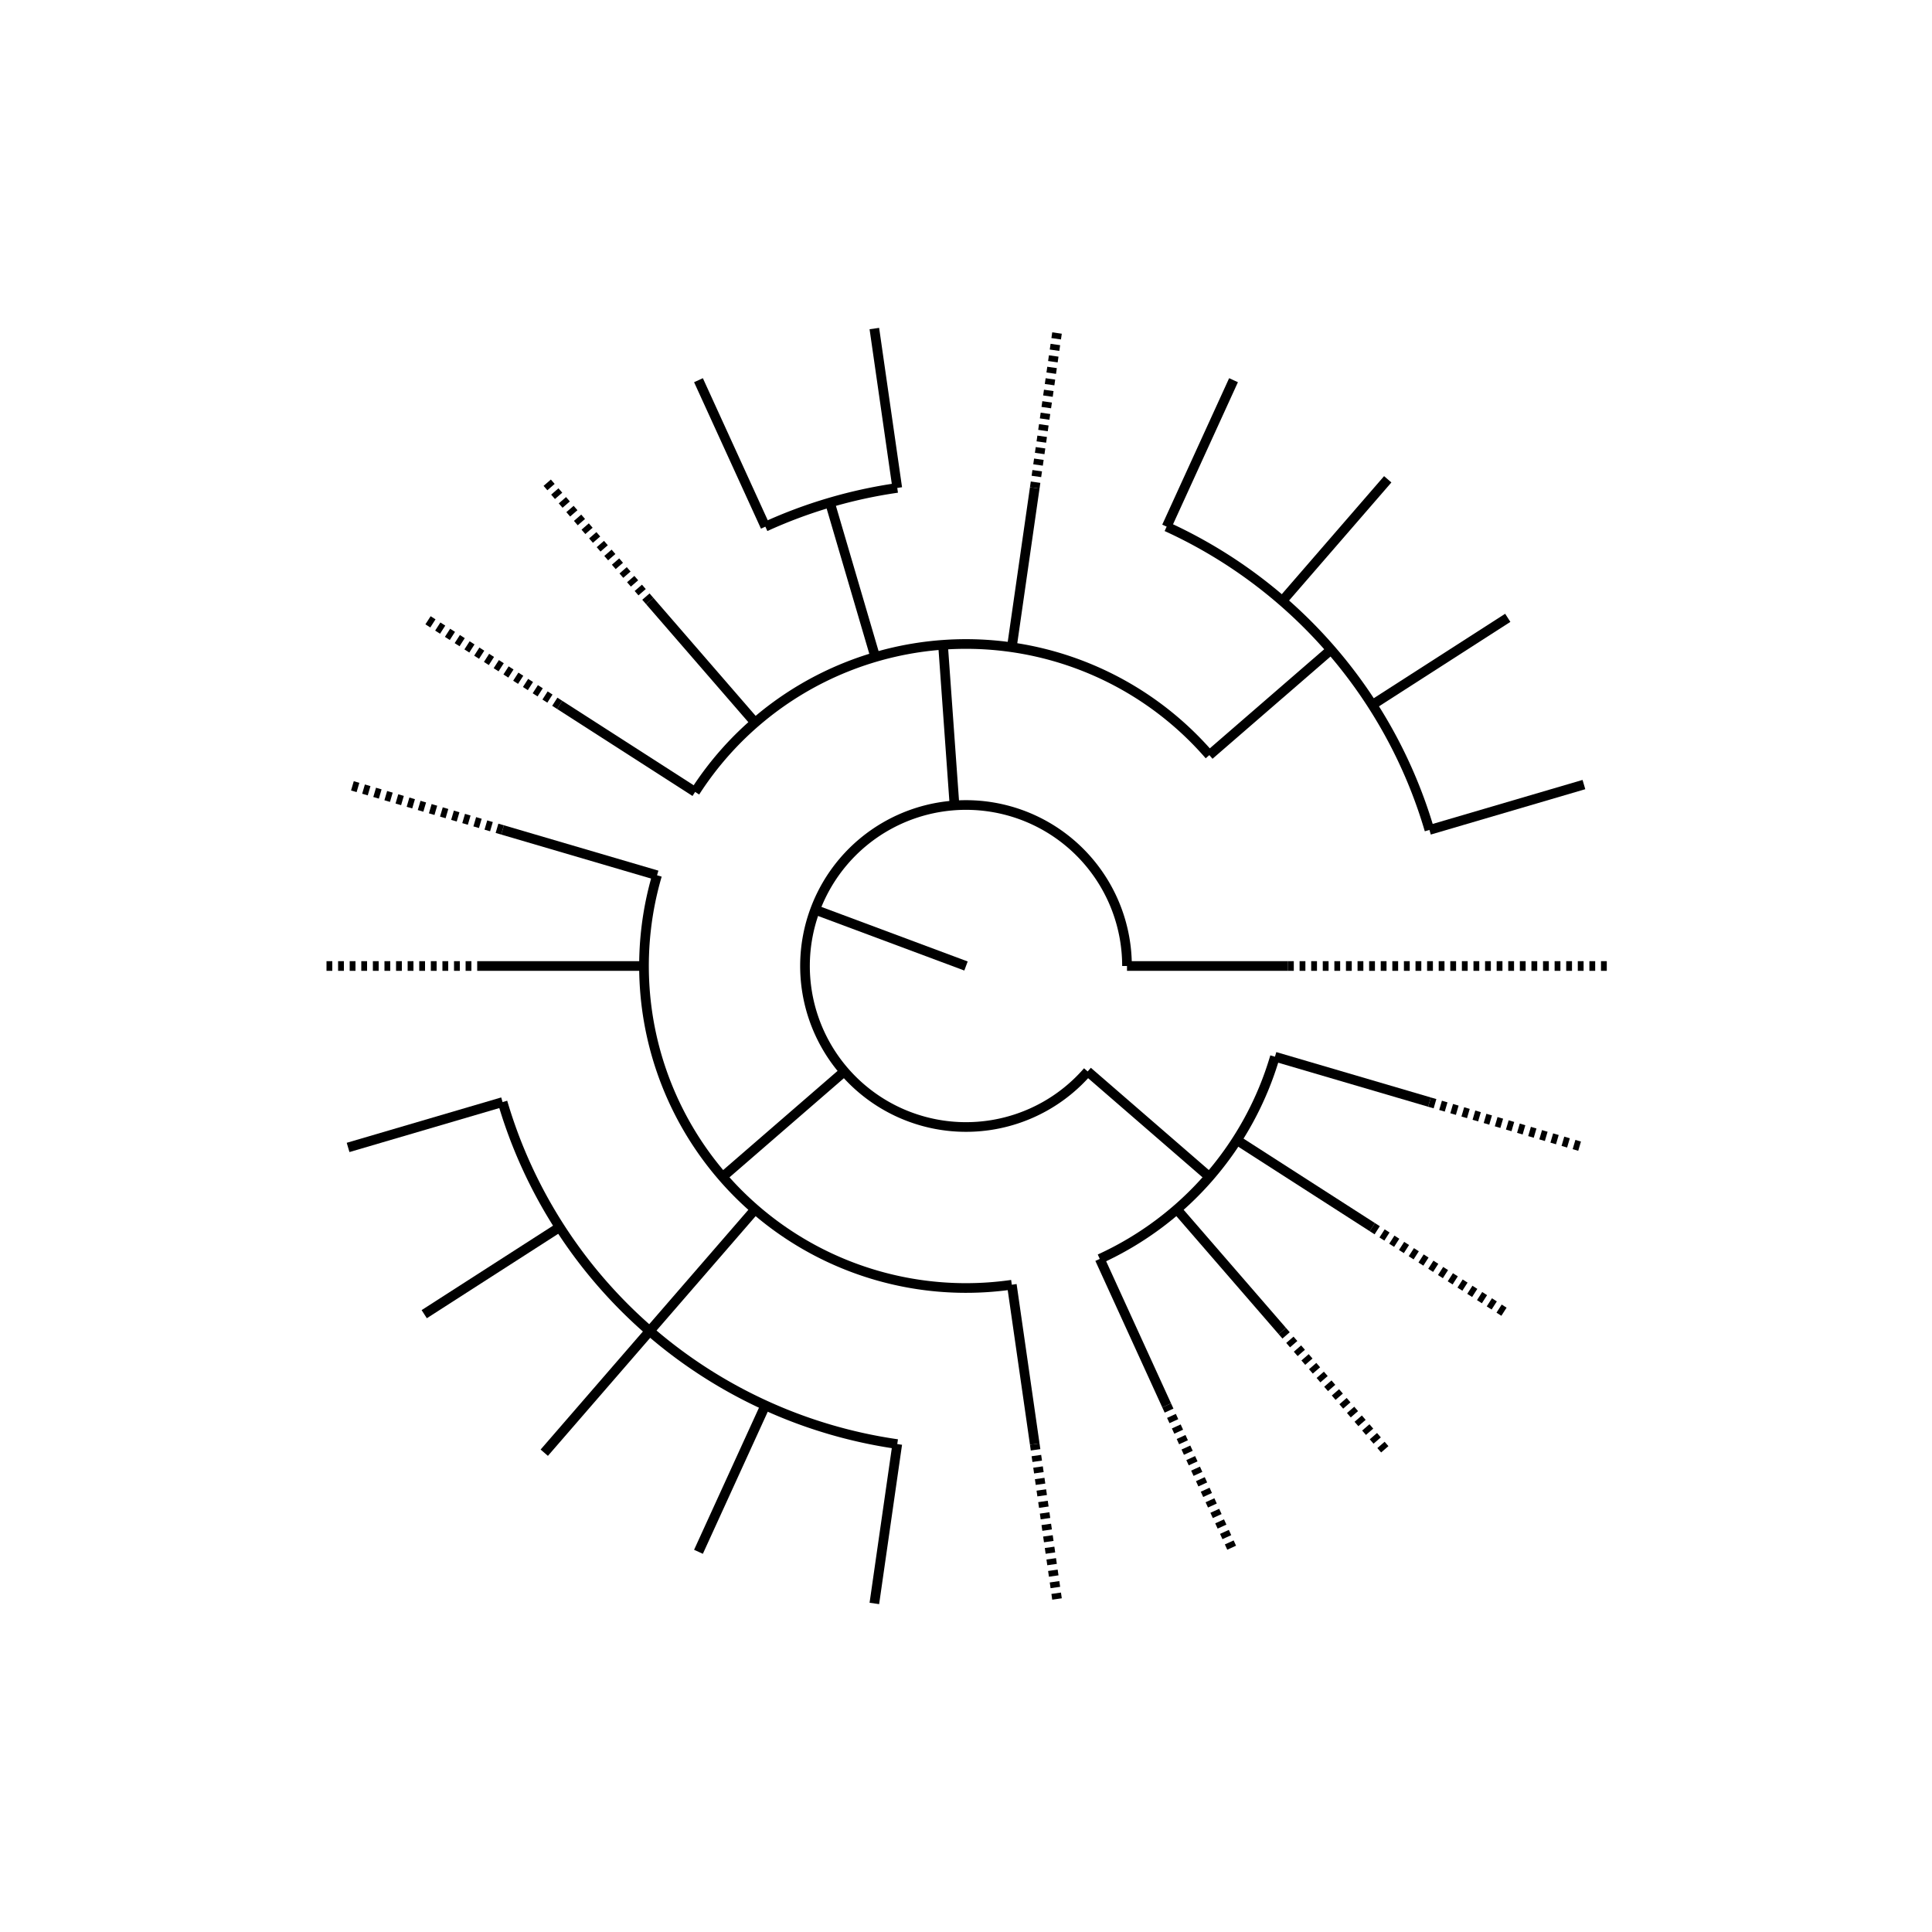 <?xml version="1.0" encoding="UTF-8" standalone="no"?>
<svg xmlns="http://www.w3.org/2000/svg"
     xmlns:exsl="http://exslt.org/common"
     xmlns:math="http://www.w3.org/2005/xpath-functions/math"
     xmlns:xsd="http://www.w3.org/2001/XMLSchema"
     width="1000"
     height="1000"
     id="svg2"
     version="1.0"
     x="0"
     y="0">
   <line x1="500"
         y1="500"
         x2="421.921"
         y2="470.878"
         style="stroke-width:5;stroke:black;"/>
   <path d="M 583.333                    500                   A 83.333 83.333 0 1 0                     562.979                      554.572"
         style="stroke: black; fill:none;stroke-width:5;"/>
   <line x1="583.333"
         y1="500"
         x2="666.667"
         y2="500"
         style="stroke-width:5;stroke:black;"/>
   <line x1="666.667"
         y1="500"
         x2="833.333"
         y2="500"
         style="stroke-width:5;stroke:black;"
         stroke-dasharray="3"/>
   <line x1="494.055"
         y1="416.879"
         x2="488.11"
         y2="333.758"
         style="stroke-width:5;stroke:black;"/>
   <path d="M 625.958                    390.857                   A 166.667 166.667 0 0 0                     359.791                      409.893"
         style="stroke: black; fill:none;stroke-width:5;"/>
   <line x1="625.958"
         y1="390.857"
         x2="688.937"
         y2="336.285"
         style="stroke-width:5;stroke:black;"/>
   <path d="M 739.873                    429.567                   A 250 250 0 0 0                     603.854                      272.592"
         style="stroke: black; fill:none;stroke-width:5;"/>
   <line x1="739.873"
         y1="429.567"
         x2="819.831"
         y2="406.089"
         style="stroke-width:5;stroke:black;"/>
   <line x1="710.313"
         y1="364.84"
         x2="780.418"
         y2="319.786"
         style="stroke-width:5;stroke:black;"/>
   <line x1="663.715"
         y1="311.063"
         x2="718.287"
         y2="248.083"
         style="stroke-width:5;stroke:black;"/>
   <line x1="603.854"
         y1="272.592"
         x2="638.472"
         y2="196.789"
         style="stroke-width:5;stroke:black;"/>
   <line x1="523.719"
         y1="335.03"
         x2="535.579"
         y2="252.545"
         style="stroke-width:5;stroke:black;"/>
   <line x1="535.579"
         y1="252.545"
         x2="547.438"
         y2="170.06"
         style="stroke-width:5;stroke:black;"
         stroke-dasharray="3"/>
   <line x1="453.045"
         y1="340.084"
         x2="429.567"
         y2="260.127"
         style="stroke-width:5;stroke:black;"/>
   <path d="M 464.421                    252.545                   A 250 250 0 0 0                     396.146                      272.592"
         style="stroke: black; fill:none;stroke-width:5;"/>
   <line x1="464.421"
         y1="252.545"
         x2="452.562"
         y2="170.06"
         style="stroke-width:5;stroke:black;"/>
   <line x1="396.146"
         y1="272.592"
         x2="361.528"
         y2="196.789"
         style="stroke-width:5;stroke:black;"/>
   <line x1="390.857"
         y1="374.042"
         x2="336.285"
         y2="311.063"
         style="stroke-width:5;stroke:black;"/>
   <line x1="336.285"
         y1="311.063"
         x2="281.713"
         y2="248.083"
         style="stroke-width:5;stroke:black;"
         stroke-dasharray="3"/>
   <line x1="359.791"
         y1="409.893"
         x2="289.687"
         y2="364.84"
         style="stroke-width:5;stroke:black;"/>
   <line x1="289.687"
         y1="364.84"
         x2="219.582"
         y2="319.786"
         style="stroke-width:5;stroke:black;"
         stroke-dasharray="3"/>
   <line x1="437.021"
         y1="554.572"
         x2="374.042"
         y2="609.143"
         style="stroke-width:5;stroke:black;"/>
   <path d="M 340.085                    453.045                   A 166.667 166.667 0 0 0                     523.719                      664.97"
         style="stroke: black; fill:none;stroke-width:5;"/>
   <line x1="340.085"
         y1="453.045"
         x2="260.127"
         y2="429.567"
         style="stroke-width:5;stroke:black;"/>
   <line x1="260.127"
         y1="429.567"
         x2="180.169"
         y2="406.089"
         style="stroke-width:5;stroke:black;"
         stroke-dasharray="3"/>
   <line x1="333.333"
         y1="500"
         x2="250"
         y2="500"
         style="stroke-width:5;stroke:black;"/>
   <line x1="250"
         y1="500"
         x2="166.667"
         y2="500"
         style="stroke-width:5;stroke:black;"
         stroke-dasharray="3"/>
   <line x1="390.857"
         y1="625.958"
         x2="336.285"
         y2="688.937"
         style="stroke-width:5;stroke:black;"/>
   <path d="M 260.127                    570.433                   A 250 250 0 0 0                     464.421                      747.455"
         style="stroke: black; fill:none;stroke-width:5;"/>
   <line x1="260.127"
         y1="570.433"
         x2="180.169"
         y2="593.911"
         style="stroke-width:5;stroke:black;"/>
   <line x1="289.687"
         y1="635.16"
         x2="219.582"
         y2="680.214"
         style="stroke-width:5;stroke:black;"/>
   <line x1="336.285"
         y1="688.937"
         x2="281.713"
         y2="751.916"
         style="stroke-width:5;stroke:black;"/>
   <line x1="396.146"
         y1="727.408"
         x2="361.528"
         y2="803.211"
         style="stroke-width:5;stroke:black;"/>
   <line x1="464.421"
         y1="747.455"
         x2="452.562"
         y2="829.94"
         style="stroke-width:5;stroke:black;"/>
   <line x1="523.719"
         y1="664.97"
         x2="535.579"
         y2="747.455"
         style="stroke-width:5;stroke:black;"/>
   <line x1="535.579"
         y1="747.455"
         x2="547.438"
         y2="829.94"
         style="stroke-width:5;stroke:black;"
         stroke-dasharray="3"/>
   <line x1="562.979"
         y1="554.572"
         x2="625.958"
         y2="609.143"
         style="stroke-width:5;stroke:black;"/>
   <path d="M 569.236                    651.605                   A 166.667 166.667 0 0 0                     659.915                      546.955"
         style="stroke: black; fill:none;stroke-width:5;"/>
   <line x1="569.236"
         y1="651.605"
         x2="603.854"
         y2="727.408"
         style="stroke-width:5;stroke:black;"/>
   <line x1="603.854"
         y1="727.408"
         x2="638.472"
         y2="803.211"
         style="stroke-width:5;stroke:black;"
         stroke-dasharray="3"/>
   <line x1="609.143"
         y1="625.958"
         x2="663.715"
         y2="688.937"
         style="stroke-width:5;stroke:black;"/>
   <line x1="663.715"
         y1="688.937"
         x2="718.287"
         y2="751.917"
         style="stroke-width:5;stroke:black;"
         stroke-dasharray="3"/>
   <line x1="640.209"
         y1="590.107"
         x2="710.313"
         y2="635.16"
         style="stroke-width:5;stroke:black;"/>
   <line x1="710.313"
         y1="635.16"
         x2="780.418"
         y2="680.214"
         style="stroke-width:5;stroke:black;"
         stroke-dasharray="3"/>
   <line x1="659.915"
         y1="546.955"
         x2="739.873"
         y2="570.433"
         style="stroke-width:5;stroke:black;"/>
   <line x1="739.873"
         y1="570.433"
         x2="819.831"
         y2="593.911"
         style="stroke-width:5;stroke:black;"
         stroke-dasharray="3"/>
</svg>
